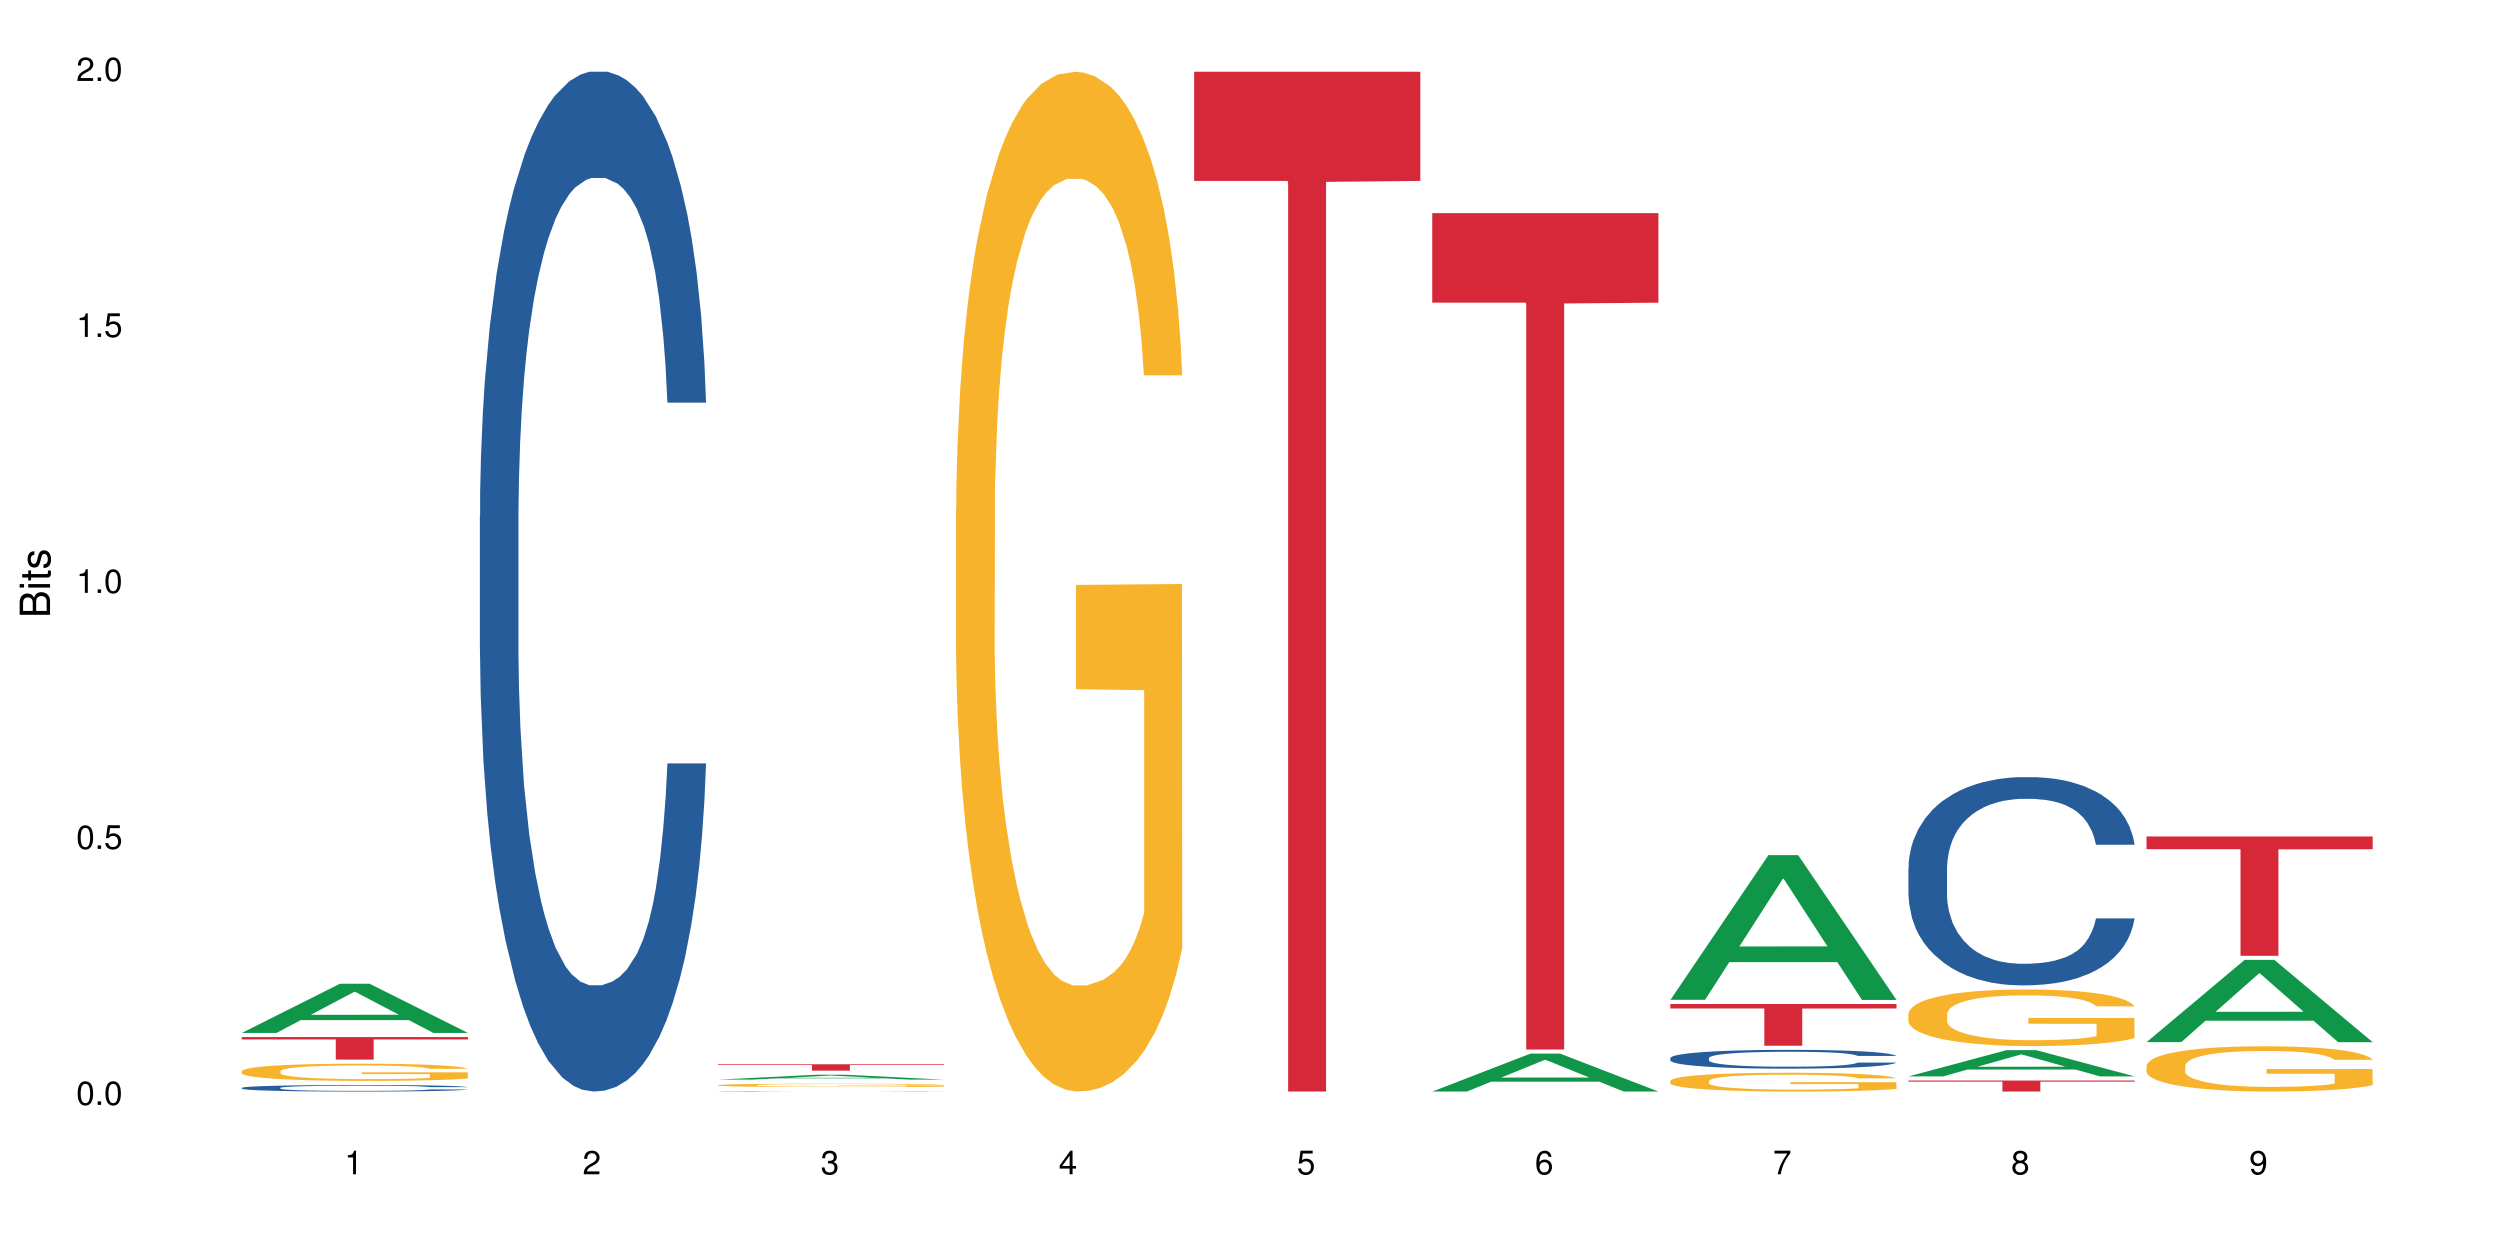 <?xml version="1.0" encoding="UTF-8"?>
<svg xmlns="http://www.w3.org/2000/svg" xmlns:xlink="http://www.w3.org/1999/xlink" width="720pt" height="360pt" viewBox="0 0 720 360" version="1.1">
<defs>
<g>
<symbol overflow="visible" id="glyph0-0">
<path style="stroke:none;" d=""/>
</symbol>
<symbol overflow="visible" id="glyph0-1">
<path style="stroke:none;" d="M 2.641 -6.797 C 2 -6.797 1.422 -6.531 1.078 -6.047 C 0.641 -5.453 0.406 -4.547 0.406 -3.297 C 0.406 -1 1.188 0.219 2.641 0.219 C 4.078 0.219 4.859 -1 4.859 -3.234 C 4.859 -4.562 4.656 -5.438 4.203 -6.047 C 3.844 -6.531 3.281 -6.797 2.641 -6.797 Z M 2.641 -6.047 C 3.547 -6.047 4 -5.125 4 -3.312 C 4 -1.375 3.562 -0.484 2.625 -0.484 C 1.734 -0.484 1.281 -1.422 1.281 -3.281 C 1.281 -5.141 1.734 -6.047 2.641 -6.047 Z M 2.641 -6.047 "/>
</symbol>
<symbol overflow="visible" id="glyph0-2">
<path style="stroke:none;" d="M 1.828 -1 L 0.828 -1 L 0.828 0 L 1.828 0 Z M 1.828 -1 "/>
</symbol>
<symbol overflow="visible" id="glyph0-3">
<path style="stroke:none;" d="M 4.562 -6.797 L 1.062 -6.797 L 0.547 -3.094 L 1.328 -3.094 C 1.719 -3.562 2.047 -3.734 2.578 -3.734 C 3.484 -3.734 4.062 -3.109 4.062 -2.094 C 4.062 -1.125 3.484 -0.531 2.578 -0.531 C 1.828 -0.531 1.375 -0.906 1.188 -1.672 L 0.328 -1.672 C 0.453 -1.109 0.547 -0.844 0.75 -0.594 C 1.125 -0.078 1.828 0.219 2.594 0.219 C 3.969 0.219 4.922 -0.781 4.922 -2.219 C 4.922 -3.562 4.031 -4.484 2.719 -4.484 C 2.25 -4.484 1.859 -4.359 1.469 -4.062 L 1.734 -5.969 L 4.562 -5.969 Z M 4.562 -6.797 "/>
</symbol>
<symbol overflow="visible" id="glyph0-4">
<path style="stroke:none;" d="M 2.484 -4.844 L 2.484 0 L 3.328 0 L 3.328 -6.797 L 2.766 -6.797 C 2.469 -5.75 2.281 -5.609 0.984 -5.453 L 0.984 -4.844 Z M 2.484 -4.844 "/>
</symbol>
<symbol overflow="visible" id="glyph0-5">
<path style="stroke:none;" d="M 4.859 -0.828 L 1.281 -0.828 C 1.359 -1.391 1.672 -1.75 2.5 -2.234 L 3.469 -2.75 C 4.406 -3.266 4.906 -3.969 4.906 -4.812 C 4.906 -5.375 4.672 -5.906 4.266 -6.266 C 3.859 -6.625 3.375 -6.797 2.719 -6.797 C 1.859 -6.797 1.219 -6.5 0.844 -5.922 C 0.609 -5.562 0.5 -5.125 0.484 -4.438 L 1.328 -4.438 C 1.359 -4.906 1.406 -5.188 1.531 -5.406 C 1.75 -5.812 2.188 -6.062 2.703 -6.062 C 3.469 -6.062 4.031 -5.516 4.031 -4.781 C 4.031 -4.25 3.719 -3.797 3.125 -3.438 L 2.234 -2.938 C 0.812 -2.141 0.406 -1.5 0.328 0 L 4.859 0 Z M 4.859 -0.828 "/>
</symbol>
<symbol overflow="visible" id="glyph0-6">
<path style="stroke:none;" d="M 2.125 -3.125 L 2.578 -3.125 C 3.516 -3.125 3.984 -2.703 3.984 -1.891 C 3.984 -1.031 3.469 -0.531 2.578 -0.531 C 1.656 -0.531 1.203 -0.984 1.156 -1.969 L 0.312 -1.969 C 0.344 -1.422 0.438 -1.078 0.609 -0.766 C 0.953 -0.109 1.625 0.219 2.547 0.219 C 3.953 0.219 4.859 -0.609 4.859 -1.906 C 4.859 -2.766 4.516 -3.25 3.703 -3.516 C 4.344 -3.766 4.656 -4.25 4.656 -4.938 C 4.656 -6.109 3.875 -6.797 2.578 -6.797 C 1.203 -6.797 0.484 -6.047 0.453 -4.609 L 1.297 -4.609 C 1.312 -5.016 1.344 -5.25 1.453 -5.453 C 1.641 -5.828 2.062 -6.062 2.594 -6.062 C 3.344 -6.062 3.797 -5.625 3.797 -4.906 C 3.797 -4.422 3.609 -4.141 3.25 -3.984 C 3.016 -3.891 2.719 -3.844 2.125 -3.844 Z M 2.125 -3.125 "/>
</symbol>
<symbol overflow="visible" id="glyph0-7">
<path style="stroke:none;" d="M 3.141 -1.625 L 3.141 0 L 3.984 0 L 3.984 -1.625 L 4.984 -1.625 L 4.984 -2.391 L 3.984 -2.391 L 3.984 -6.797 L 3.359 -6.797 L 0.266 -2.516 L 0.266 -1.625 Z M 3.141 -2.391 L 1 -2.391 L 3.141 -5.359 Z M 3.141 -2.391 "/>
</symbol>
<symbol overflow="visible" id="glyph0-8">
<path style="stroke:none;" d="M 4.781 -5.031 C 4.609 -6.141 3.891 -6.797 2.844 -6.797 C 2.094 -6.797 1.422 -6.438 1.031 -5.828 C 0.609 -5.172 0.406 -4.344 0.406 -3.094 C 0.406 -1.953 0.578 -1.234 0.984 -0.625 C 1.359 -0.078 1.953 0.219 2.703 0.219 C 3.984 0.219 4.922 -0.734 4.922 -2.078 C 4.922 -3.344 4.062 -4.234 2.844 -4.234 C 2.172 -4.234 1.641 -3.969 1.281 -3.469 C 1.281 -5.125 1.828 -6.047 2.797 -6.047 C 3.391 -6.047 3.797 -5.672 3.938 -5.031 Z M 2.734 -3.484 C 3.547 -3.484 4.062 -2.922 4.062 -2 C 4.062 -1.156 3.484 -0.531 2.703 -0.531 C 1.922 -0.531 1.328 -1.188 1.328 -2.047 C 1.328 -2.891 1.906 -3.484 2.734 -3.484 Z M 2.734 -3.484 "/>
</symbol>
<symbol overflow="visible" id="glyph0-9">
<path style="stroke:none;" d="M 4.984 -6.797 L 0.438 -6.797 L 0.438 -5.969 L 4.109 -5.969 C 2.5 -3.656 1.828 -2.234 1.328 0 L 2.219 0 C 2.594 -2.172 3.453 -4.047 4.984 -6.094 Z M 4.984 -6.797 "/>
</symbol>
<symbol overflow="visible" id="glyph0-10">
<path style="stroke:none;" d="M 3.75 -3.578 C 4.453 -4 4.688 -4.344 4.688 -4.984 C 4.688 -6.047 3.844 -6.797 2.641 -6.797 C 1.438 -6.797 0.594 -6.047 0.594 -4.984 C 0.594 -4.359 0.828 -4.016 1.516 -3.578 C 0.734 -3.203 0.359 -2.641 0.359 -1.891 C 0.359 -0.641 1.297 0.219 2.641 0.219 C 3.984 0.219 4.922 -0.641 4.922 -1.875 C 4.922 -2.641 4.531 -3.203 3.75 -3.578 Z M 2.641 -6.047 C 3.359 -6.047 3.812 -5.625 3.812 -4.969 C 3.812 -4.344 3.344 -3.922 2.641 -3.922 C 1.922 -3.922 1.453 -4.344 1.453 -4.984 C 1.453 -5.625 1.922 -6.047 2.641 -6.047 Z M 2.641 -3.203 C 3.484 -3.203 4.062 -2.672 4.062 -1.875 C 4.062 -1.062 3.484 -0.531 2.625 -0.531 C 1.797 -0.531 1.219 -1.078 1.219 -1.875 C 1.219 -2.672 1.797 -3.203 2.641 -3.203 Z M 2.641 -3.203 "/>
</symbol>
<symbol overflow="visible" id="glyph0-11">
<path style="stroke:none;" d="M 0.516 -1.547 C 0.672 -0.438 1.406 0.219 2.438 0.219 C 3.188 0.219 3.859 -0.141 4.266 -0.75 C 4.688 -1.406 4.891 -2.25 4.891 -3.484 C 4.891 -4.625 4.703 -5.359 4.312 -5.953 C 3.938 -6.5 3.344 -6.797 2.594 -6.797 C 1.297 -6.797 0.359 -5.844 0.359 -4.516 C 0.359 -3.25 1.234 -2.344 2.453 -2.344 C 3.094 -2.344 3.562 -2.578 4.016 -3.109 C 4 -1.453 3.469 -0.531 2.5 -0.531 C 1.906 -0.531 1.484 -0.906 1.359 -1.547 Z M 2.578 -6.062 C 3.375 -6.062 3.969 -5.406 3.969 -4.531 C 3.969 -3.688 3.375 -3.094 2.547 -3.094 C 1.734 -3.094 1.234 -3.672 1.234 -4.578 C 1.234 -5.438 1.797 -6.062 2.578 -6.062 Z M 2.578 -6.062 "/>
</symbol>
<symbol overflow="visible" id="glyph1-0">
<path style="stroke:none;" d=""/>
</symbol>
<symbol overflow="visible" id="glyph1-1">
<path style="stroke:none;" d="M 0 -0.953 L 0 -4.891 C 0 -5.719 -0.234 -6.344 -0.734 -6.797 C -1.188 -7.234 -1.812 -7.469 -2.5 -7.469 C -3.547 -7.469 -4.188 -7 -4.625 -5.875 C -4.984 -6.672 -5.641 -7.094 -6.531 -7.094 C -7.156 -7.094 -7.734 -6.859 -8.141 -6.391 C -8.562 -5.938 -8.75 -5.344 -8.75 -4.5 L -8.75 -0.953 Z M -4.984 -2.062 L -7.766 -2.062 L -7.766 -4.219 C -7.766 -4.844 -7.688 -5.203 -7.453 -5.5 C -7.219 -5.812 -6.859 -5.969 -6.375 -5.969 C -5.906 -5.969 -5.531 -5.812 -5.297 -5.5 C -5.062 -5.203 -4.984 -4.844 -4.984 -4.219 Z M -0.984 -2.062 L -4 -2.062 L -4 -4.781 C -4 -5.328 -3.859 -5.688 -3.578 -5.953 C -3.297 -6.219 -2.922 -6.359 -2.484 -6.359 C -2.062 -6.359 -1.688 -6.219 -1.406 -5.953 C -1.109 -5.688 -0.984 -5.328 -0.984 -4.781 Z M -0.984 -2.062 "/>
</symbol>
<symbol overflow="visible" id="glyph1-2">
<path style="stroke:none;" d="M -6.281 -1.797 L -6.281 -0.797 L 0 -0.797 L 0 -1.797 Z M -8.75 -1.797 L -8.75 -0.797 L -7.484 -0.797 L -7.484 -1.797 Z M -8.75 -1.797 "/>
</symbol>
<symbol overflow="visible" id="glyph1-3">
<path style="stroke:none;" d="M -6.281 -3.047 L -6.281 -2.016 L -8.016 -2.016 L -8.016 -1.016 L -6.281 -1.016 L -6.281 -0.172 L -5.469 -0.172 L -5.469 -1.016 L -0.719 -1.016 C -0.078 -1.016 0.281 -1.453 0.281 -2.234 C 0.281 -2.469 0.25 -2.719 0.188 -3.047 L -0.641 -3.047 C -0.609 -2.922 -0.594 -2.766 -0.594 -2.562 C -0.594 -2.141 -0.719 -2.016 -1.156 -2.016 L -5.469 -2.016 L -5.469 -3.047 Z M -6.281 -3.047 "/>
</symbol>
<symbol overflow="visible" id="glyph1-4">
<path style="stroke:none;" d="M -4.531 -5.25 C -5.766 -5.25 -6.469 -4.422 -6.469 -2.969 C -6.469 -1.516 -5.719 -0.562 -4.547 -0.562 C -3.562 -0.562 -3.094 -1.062 -2.734 -2.562 L -2.516 -3.484 C -2.344 -4.188 -2.094 -4.469 -1.625 -4.469 C -1.047 -4.469 -0.641 -3.875 -0.641 -3 C -0.641 -2.453 -0.797 -2 -1.062 -1.75 C -1.25 -1.594 -1.422 -1.531 -1.875 -1.469 L -1.875 -0.406 C -0.422 -0.453 0.281 -1.266 0.281 -2.922 C 0.281 -4.5 -0.5 -5.516 -1.719 -5.516 C -2.656 -5.516 -3.172 -4.984 -3.469 -3.734 L -3.703 -2.766 C -3.891 -1.953 -4.156 -1.609 -4.594 -1.609 C -5.172 -1.609 -5.547 -2.125 -5.547 -2.938 C -5.547 -3.75 -5.203 -4.172 -4.531 -4.203 Z M -4.531 -5.25 "/>
</symbol>
</g>
</defs>
<g id="surface12066">
<rect x="0" y="0" width="720" height="360" style="fill:rgb(100%,100%,100%);fill-opacity:1;stroke:none;"/>
<path style=" stroke:none;fill-rule:nonzero;fill:rgb(6.275%,58.824%,28.235%);fill-opacity:1;" d="M 69.629 297.477 L 69.699 297.461 L 97.887 283.32 L 106.445 283.32 L 134.773 297.488 L 124.82 297.488 L 117.719 293.789 L 86.609 293.789 L 79.652 297.477 L 69.629 297.477 L 89.602 292.262 L 114.867 292.246 L 102.27 285.637 L 102.129 285.621 L 101.992 285.664 L 89.535 292.246 L 89.602 292.262 Z M 69.629 297.477 "/>
<path style=" stroke:none;fill-rule:nonzero;fill:rgb(14.51%,36.078%,60%);fill-opacity:1;" d="M 69.629 313.305 L 69.707 313.301 L 69.707 313.262 L 69.945 313.195 L 70.504 313.109 L 71.059 313.055 L 72.488 312.953 L 74.477 312.855 L 76.539 312.777 L 78.051 312.734 L 79.402 312.699 L 82.5 312.633 L 84.484 312.602 L 86.629 312.574 L 89.25 312.543 L 91.156 312.527 L 95.449 312.5 L 98.625 312.484 L 101.09 312.48 L 106.41 312.48 L 109.59 312.488 L 111.891 312.496 L 114.434 312.512 L 116.578 312.527 L 120.312 312.562 L 123.648 312.613 L 125.16 312.641 L 127.543 312.691 L 129.371 312.746 L 130.641 312.789 L 132.07 312.855 L 133.34 312.934 L 134.293 313.02 L 134.773 313.094 L 123.648 313.094 L 123.094 313.023 L 122.457 312.973 L 121.266 312.902 L 120.074 312.852 L 118.406 312.801 L 116.898 312.766 L 114.832 312.734 L 113.004 312.715 L 111.098 312.699 L 109.27 312.688 L 105.773 312.676 L 101.723 312.676 L 100.215 312.68 L 97.117 312.695 L 95.449 312.707 L 93.066 312.73 L 91.395 312.754 L 89.41 312.789 L 88.059 312.816 L 86.391 312.863 L 85.199 312.902 L 83.848 312.961 L 83.055 313.004 L 82.34 313.051 L 81.703 313.109 L 81.227 313.168 L 80.91 313.23 L 80.75 313.293 L 80.75 313.562 L 80.91 313.625 L 81.309 313.695 L 82.34 313.801 L 83.848 313.895 L 85.598 313.965 L 87.266 314.02 L 88.219 314.043 L 89.488 314.07 L 91.477 314.105 L 94.336 314.141 L 96.004 314.152 L 98.547 314.168 L 101.168 314.172 L 104.664 314.172 L 107.762 314.168 L 109.828 314.156 L 111.973 314.145 L 114.91 314.113 L 116.738 314.086 L 118.328 314.055 L 119.52 314.023 L 120.312 313.992 L 121.504 313.941 L 122.457 313.883 L 123.172 313.82 L 123.648 313.762 L 134.773 313.762 L 134.293 313.832 L 133.578 313.898 L 132.863 313.949 L 131.754 314.008 L 130.48 314.062 L 128.656 314.125 L 127.145 314.164 L 125.16 314.207 L 123.332 314.238 L 121.348 314.27 L 118.406 314.305 L 116.5 314.32 L 114.434 314.336 L 111.973 314.352 L 108.875 314.363 L 105.535 314.367 L 102.438 314.371 L 99.102 314.367 L 96.641 314.359 L 93.383 314.344 L 89.332 314.312 L 86.391 314.281 L 84.086 314.246 L 82.102 314.215 L 79.879 314.168 L 77.016 314.09 L 75.27 314.031 L 74.078 313.984 L 72.727 313.918 L 71.773 313.855 L 70.66 313.758 L 69.867 313.637 L 69.629 313.543 Z M 69.629 313.305 "/>
<path style=" stroke:none;fill-rule:nonzero;fill:rgb(96.863%,70.196%,16.863%);fill-opacity:1;" d="M 69.629 308.465 L 69.707 308.461 L 69.707 308.371 L 70.027 308.168 L 70.82 307.887 L 71.855 307.656 L 72.965 307.473 L 73.68 307.379 L 74.871 307.242 L 75.906 307.145 L 78.527 306.941 L 81.863 306.75 L 83.691 306.668 L 85.758 306.59 L 88.695 306.504 L 90.047 306.473 L 94.176 306.402 L 98.863 306.355 L 104.027 306.344 L 106.41 306.348 L 109.668 306.363 L 114.117 306.414 L 116.66 306.461 L 118.645 306.504 L 120.711 306.562 L 123.254 306.656 L 125.637 306.762 L 127.543 306.871 L 129.449 307.008 L 131.039 307.152 L 132.387 307.312 L 133.578 307.5 L 134.293 307.66 L 134.773 307.82 L 123.73 307.82 L 123.094 307.66 L 122.379 307.539 L 121.188 307.387 L 119.996 307.281 L 118.805 307.195 L 116.578 307.074 L 114.672 307.004 L 112.289 306.941 L 109.984 306.898 L 107.363 306.871 L 105.773 306.863 L 101.566 306.863 L 97.75 306.895 L 95.527 306.93 L 93.938 306.969 L 91.715 307.035 L 90.363 307.09 L 89.57 307.125 L 87.188 307.266 L 85.598 307.395 L 84.723 307.48 L 83.609 307.613 L 82.816 307.738 L 81.941 307.918 L 81.465 308.055 L 80.832 308.363 L 80.75 309.176 L 80.988 309.348 L 81.465 309.535 L 82.102 309.699 L 83.055 309.871 L 84.008 310 L 85.676 310.18 L 87.105 310.297 L 88.219 310.371 L 90.363 310.496 L 91.238 310.535 L 93.305 310.617 L 95.449 310.68 L 98.07 310.734 L 100.055 310.762 L 103.234 310.785 L 107.285 310.785 L 112.051 310.758 L 115.07 310.723 L 117.137 310.684 L 118.484 310.652 L 120.152 310.605 L 121.348 310.559 L 122.457 310.508 L 123.809 310.434 L 123.809 309.348 L 104.188 309.344 L 104.188 308.836 L 134.691 308.832 L 134.773 310.605 L 133.102 310.727 L 131.039 310.844 L 129.051 310.934 L 126.984 311.012 L 124.047 311.098 L 121.664 311.152 L 118.008 311.215 L 114.672 311.258 L 111.176 311.281 L 108.078 311.297 L 104.426 311.301 L 101.168 311.293 L 97.672 311.266 L 94.891 311.23 L 92.352 311.184 L 89.809 311.125 L 86.629 311.031 L 84.562 310.953 L 82.418 310.855 L 80.273 310.746 L 78.367 310.621 L 77.098 310.527 L 75.824 310.418 L 74.477 310.281 L 73.203 310.129 L 72.25 309.988 L 71.379 309.828 L 70.742 309.68 L 70.105 309.477 L 69.789 309.312 L 69.629 309.172 Z M 69.629 308.465 "/>
<path style=" stroke:none;fill-rule:nonzero;fill:rgb(83.922%,15.686%,22.353%);fill-opacity:1;" d="M 69.629 298.668 L 134.773 298.668 L 134.773 299.363 L 107.621 299.371 L 107.621 305.164 L 96.699 305.164 L 96.699 299.375 L 96.543 299.363 L 69.629 299.363 Z M 69.629 298.668 "/>
<path style=" stroke:none;fill-rule:nonzero;fill:rgb(14.51%,36.078%,60%);fill-opacity:1;" d="M 138.199 148.457 L 138.281 148.188 L 138.281 141.742 L 138.52 131.543 L 139.074 118.656 L 139.629 109.797 L 141.059 93.957 L 143.047 78.652 L 145.113 66.84 L 146.621 59.859 L 147.973 54.492 L 151.07 44.559 L 153.055 39.457 L 155.199 34.891 L 157.82 30.328 L 159.73 27.645 L 164.02 23.348 L 167.195 21.469 L 169.66 20.664 L 174.98 20.664 L 178.16 21.738 L 180.465 23.078 L 183.004 25.227 L 185.148 27.645 L 188.883 33.551 L 192.219 41.066 L 193.73 45.363 L 196.113 53.684 L 197.941 61.738 L 199.211 68.719 L 200.641 78.652 L 201.914 90.734 L 202.867 104.426 L 203.344 115.969 L 192.219 115.969 L 191.664 105.23 L 191.027 96.91 L 189.836 85.902 L 188.645 78.117 L 186.977 70.332 L 185.469 65.23 L 183.402 60.129 L 181.574 56.906 L 179.668 54.492 L 177.84 52.879 L 174.348 51.27 L 170.293 51.27 L 168.785 51.805 L 165.688 53.953 L 164.02 55.832 L 161.637 59.59 L 159.969 63.082 L 157.98 68.449 L 156.629 73.016 L 154.961 79.996 L 153.77 86.172 L 152.422 95.031 L 151.625 101.742 L 150.91 109.258 L 150.273 118.117 L 149.797 127.516 L 149.48 137.449 L 149.32 147.113 L 149.32 188.727 L 149.48 198.391 L 149.879 209.668 L 150.91 226.043 L 152.422 240.273 L 154.168 251.547 L 155.836 259.602 L 156.789 263.359 L 158.059 267.656 L 160.047 273.027 L 162.906 278.395 L 164.574 280.543 L 167.117 282.691 L 169.738 283.766 L 173.234 283.766 L 176.332 282.691 L 178.398 281.348 L 180.543 279.199 L 183.48 274.637 L 185.309 270.34 L 186.898 265.242 L 188.09 260.141 L 188.883 255.844 L 190.074 247.52 L 191.027 238.395 L 191.742 228.996 L 192.219 219.867 L 203.344 219.867 L 202.867 230.609 L 202.152 241.078 L 201.438 248.863 L 200.324 258.262 L 199.051 266.582 L 197.227 275.98 L 195.715 282.152 L 193.73 288.867 L 191.902 293.969 L 189.918 298.531 L 186.977 303.898 L 185.07 306.586 L 183.004 309 L 180.543 311.148 L 177.445 313.027 L 174.109 314.102 L 171.008 314.371 L 167.672 313.832 L 165.211 312.762 L 161.953 310.344 L 157.902 305.512 L 154.961 300.41 L 152.66 295.309 L 150.672 289.941 L 148.449 282.691 L 145.59 270.879 L 143.84 261.75 L 142.648 254.234 L 141.297 243.762 L 140.344 234.367 L 139.234 219.332 L 138.438 200.27 L 138.199 185.504 Z M 138.199 148.457 "/>
<path style=" stroke:none;fill-rule:nonzero;fill:rgb(6.275%,58.824%,28.235%);fill-opacity:1;" d="M 206.77 310.926 L 206.84 310.926 L 235.027 309.527 L 243.586 309.527 L 271.914 310.93 L 261.961 310.93 L 254.863 310.562 L 223.754 310.562 L 216.793 310.926 L 206.77 310.926 L 226.746 310.41 L 252.008 310.41 L 239.41 309.754 L 239.273 309.754 L 239.133 309.758 L 226.676 310.41 L 226.746 310.41 Z M 206.77 310.926 "/>
<path style=" stroke:none;fill-rule:nonzero;fill:rgb(14.51%,36.078%,60%);fill-opacity:1;" d="M 206.77 314.309 L 206.852 314.309 L 206.852 314.305 L 207.09 314.301 L 208.199 314.293 L 209.629 314.285 L 211.617 314.281 L 213.684 314.277 L 215.191 314.273 L 216.543 314.273 L 219.641 314.27 L 221.625 314.266 L 223.77 314.266 L 226.395 314.262 L 232.59 314.262 L 235.766 314.258 L 246.73 314.258 L 249.035 314.262 L 253.723 314.262 L 257.453 314.266 L 260.793 314.266 L 262.301 314.27 L 264.684 314.273 L 266.512 314.273 L 267.781 314.277 L 269.211 314.281 L 270.484 314.285 L 271.438 314.289 L 271.914 314.297 L 260.793 314.297 L 260.234 314.293 L 259.598 314.289 L 257.215 314.281 L 255.547 314.277 L 254.039 314.277 L 251.973 314.273 L 248.238 314.273 L 246.414 314.27 L 237.355 314.27 L 234.258 314.273 L 228.539 314.273 L 226.551 314.277 L 225.203 314.277 L 223.531 314.281 L 222.34 314.285 L 220.992 314.289 L 220.195 314.289 L 219.48 314.293 L 218.848 314.297 L 218.371 314.301 L 218.051 314.305 L 217.891 314.309 L 217.891 314.324 L 218.051 314.328 L 218.449 314.332 L 219.48 314.336 L 220.992 314.344 L 222.738 314.348 L 224.406 314.352 L 226.633 314.352 L 228.617 314.355 L 231.477 314.355 L 233.145 314.359 L 246.969 314.359 L 249.113 314.355 L 253.879 314.355 L 255.469 314.352 L 256.66 314.352 L 257.453 314.348 L 258.645 314.344 L 259.598 314.344 L 260.312 314.34 L 260.793 314.336 L 271.914 314.336 L 271.438 314.34 L 270.008 314.348 L 268.895 314.348 L 267.621 314.352 L 265.797 314.355 L 264.285 314.359 L 262.301 314.359 L 260.473 314.363 L 258.488 314.363 L 255.547 314.367 L 251.574 314.367 L 249.113 314.371 L 233.781 314.371 L 230.523 314.367 L 223.531 314.367 L 221.23 314.363 L 219.242 314.363 L 217.02 314.359 L 214.16 314.355 L 212.41 314.352 L 211.219 314.348 L 209.867 314.344 L 208.914 314.34 L 207.805 314.336 L 207.008 314.328 L 206.77 314.32 Z M 206.77 314.309 "/>
<path style=" stroke:none;fill-rule:nonzero;fill:rgb(96.863%,70.196%,16.863%);fill-opacity:1;" d="M 206.77 312.523 L 206.852 312.523 L 206.852 312.504 L 207.168 312.465 L 207.961 312.41 L 208.996 312.363 L 210.105 312.328 L 210.82 312.312 L 212.016 312.285 L 213.047 312.266 L 215.668 312.227 L 219.004 312.188 L 220.832 312.172 L 222.898 312.156 L 225.836 312.141 L 227.188 312.133 L 231.316 312.117 L 236.004 312.109 L 243.551 312.109 L 246.809 312.113 L 251.258 312.121 L 253.801 312.129 L 255.785 312.141 L 257.852 312.152 L 260.395 312.168 L 262.777 312.191 L 264.684 312.211 L 266.59 312.238 L 268.18 312.266 L 269.531 312.297 L 270.723 312.336 L 271.438 312.367 L 271.914 312.398 L 260.871 312.398 L 260.234 312.367 L 259.52 312.344 L 258.328 312.312 L 255.945 312.273 L 253.723 312.25 L 251.812 312.238 L 249.43 312.227 L 247.129 312.215 L 244.504 312.211 L 238.707 312.211 L 234.895 312.215 L 232.668 312.223 L 231.078 312.23 L 228.855 312.242 L 227.504 312.254 L 226.711 312.262 L 224.328 312.289 L 222.738 312.312 L 221.863 312.332 L 220.754 312.355 L 219.957 312.383 L 219.086 312.418 L 218.609 312.441 L 217.973 312.504 L 217.891 312.664 L 218.133 312.695 L 218.609 312.734 L 219.242 312.766 L 220.195 312.801 L 221.148 312.824 L 222.816 312.859 L 224.246 312.883 L 225.359 312.898 L 227.504 312.922 L 228.379 312.93 L 230.445 312.945 L 232.59 312.957 L 235.211 312.969 L 237.195 312.973 L 240.375 312.977 L 244.426 312.977 L 249.191 312.973 L 252.211 312.965 L 254.277 312.957 L 255.629 312.953 L 257.297 312.941 L 258.488 312.934 L 259.598 312.926 L 260.949 312.91 L 260.949 312.695 L 241.328 312.695 L 241.328 312.598 L 271.832 312.598 L 271.914 312.941 L 270.246 312.969 L 268.18 312.988 L 266.191 313.008 L 264.129 313.023 L 261.188 313.039 L 258.805 313.051 L 255.152 313.062 L 251.812 313.07 L 248.32 313.074 L 245.219 313.078 L 238.309 313.078 L 234.812 313.074 L 232.031 313.066 L 229.492 313.055 L 226.949 313.047 L 223.77 313.027 L 221.707 313.012 L 219.562 312.992 L 217.414 312.969 L 215.508 312.945 L 214.238 312.93 L 212.969 312.906 L 211.617 312.879 L 210.344 312.852 L 209.391 312.82 L 208.52 312.793 L 207.883 312.762 L 207.246 312.723 L 206.93 312.691 L 206.77 312.664 Z M 206.77 312.523 "/>
<path style=" stroke:none;fill-rule:nonzero;fill:rgb(83.922%,15.686%,22.353%);fill-opacity:1;" d="M 206.77 306.512 L 271.914 306.512 L 271.914 306.711 L 244.766 306.711 L 244.766 308.348 L 233.84 308.348 L 233.84 306.711 L 206.77 306.711 Z M 206.77 306.512 "/>
<path style=" stroke:none;fill-rule:nonzero;fill:rgb(96.863%,70.196%,16.863%);fill-opacity:1;" d="M 275.34 146.461 L 275.422 146.191 L 275.422 140.828 L 275.738 128.758 L 276.531 112.129 L 277.566 98.449 L 278.68 87.719 L 279.395 82.086 L 280.586 74.039 L 281.617 68.141 L 284.238 56.07 L 287.574 44.805 L 289.402 39.977 L 291.469 35.414 L 294.406 30.32 L 295.758 28.441 L 299.891 24.148 L 304.574 21.469 L 309.738 20.664 L 312.121 20.93 L 315.379 22.004 L 319.828 24.953 L 322.371 27.637 L 324.355 30.32 L 326.422 33.805 L 328.965 39.172 L 331.348 45.609 L 333.254 52.047 L 335.16 60.094 L 336.75 68.676 L 338.102 78.062 L 339.293 89.328 L 340.008 98.715 L 340.484 108.105 L 329.441 108.105 L 328.805 98.715 L 328.09 91.477 L 326.898 82.625 L 325.707 76.188 L 324.516 71.09 L 322.293 64.117 L 320.387 59.824 L 318 56.07 L 315.699 53.656 L 313.078 52.047 L 311.488 51.508 L 307.277 51.508 L 303.465 53.387 L 301.238 55.531 L 299.652 57.68 L 297.426 61.703 L 296.074 64.922 L 295.281 67.066 L 292.898 75.383 L 291.309 82.891 L 290.434 87.988 L 289.324 96.035 L 288.527 103.277 L 287.656 114.004 L 287.18 122.051 L 286.543 140.293 L 286.465 188.574 L 286.703 198.766 L 287.18 209.762 L 287.812 219.418 L 288.766 229.609 L 289.719 237.391 L 291.387 247.852 L 292.82 254.824 L 293.93 259.383 L 296.074 266.625 L 296.949 269.039 L 299.016 273.867 L 301.16 277.625 L 303.781 280.844 L 305.766 282.453 L 308.945 283.793 L 312.996 283.793 L 317.762 282.184 L 320.781 280.039 L 322.848 277.891 L 324.199 276.016 L 325.867 273.062 L 327.059 270.383 L 328.172 267.43 L 329.52 262.871 L 329.52 198.766 L 309.898 198.496 L 309.898 168.457 L 340.402 168.188 L 340.484 273.062 L 338.816 280.305 L 336.75 287.281 L 334.766 292.645 L 332.699 297.203 L 329.758 302.301 L 327.375 305.52 L 323.723 309.273 L 320.387 311.688 L 316.891 313.297 L 313.793 314.102 L 310.137 314.371 L 306.879 313.836 L 303.383 312.227 L 300.605 310.078 L 298.062 307.398 L 295.52 303.91 L 292.344 298.277 L 290.277 293.719 L 288.133 288.086 L 285.988 281.379 L 284.078 274.137 L 282.809 268.504 L 281.539 262.066 L 280.188 254.02 L 278.918 244.898 L 277.965 236.586 L 277.09 227.195 L 276.453 218.344 L 275.816 206.277 L 275.5 196.621 L 275.34 188.305 Z M 275.34 146.461 "/>
<path style=" stroke:none;fill-rule:nonzero;fill:rgb(83.922%,15.686%,22.353%);fill-opacity:1;" d="M 343.914 20.664 L 409.055 20.664 L 409.055 52.102 L 381.906 52.379 L 381.906 314.371 L 370.98 314.371 L 370.98 52.652 L 370.824 52.102 L 343.914 52.102 Z M 343.914 20.664 "/>
<path style=" stroke:none;fill-rule:nonzero;fill:rgb(6.275%,58.824%,28.235%);fill-opacity:1;" d="M 412.484 314.359 L 412.551 314.352 L 440.738 303.445 L 449.301 303.445 L 477.625 314.371 L 467.672 314.371 L 460.574 311.52 L 429.465 311.52 L 422.504 314.359 L 412.484 314.359 L 432.457 310.34 L 457.719 310.328 L 445.125 305.23 L 444.984 305.223 L 444.844 305.254 L 432.387 310.328 L 432.457 310.34 Z M 412.484 314.359 "/>
<path style=" stroke:none;fill-rule:nonzero;fill:rgb(83.922%,15.686%,22.353%);fill-opacity:1;" d="M 412.484 61.387 L 477.625 61.387 L 477.625 87.172 L 450.477 87.398 L 450.477 302.27 L 439.555 302.27 L 439.555 87.625 L 439.395 87.172 L 412.484 87.172 Z M 412.484 61.387 "/>
<path style=" stroke:none;fill-rule:nonzero;fill:rgb(6.275%,58.824%,28.235%);fill-opacity:1;" d="M 481.055 287.941 L 481.125 287.902 L 509.309 246.273 L 517.871 246.273 L 546.195 287.98 L 536.242 287.98 L 529.145 277.094 L 498.035 277.094 L 491.074 287.941 L 481.055 287.941 L 501.027 272.59 L 526.293 272.551 L 513.695 253.086 L 513.555 253.047 L 513.414 253.164 L 500.957 272.551 L 501.027 272.59 Z M 481.055 287.941 "/>
<path style=" stroke:none;fill-rule:nonzero;fill:rgb(14.51%,36.078%,60%);fill-opacity:1;" d="M 481.055 304.711 L 481.133 304.707 L 481.133 304.59 L 481.371 304.398 L 481.926 304.164 L 482.484 304 L 483.914 303.707 L 485.898 303.426 L 487.965 303.207 L 489.473 303.078 L 490.824 302.977 L 493.922 302.797 L 495.91 302.699 L 498.055 302.617 L 500.676 302.531 L 502.582 302.484 L 506.871 302.402 L 510.051 302.371 L 512.512 302.355 L 517.836 302.355 L 521.012 302.375 L 523.316 302.398 L 525.859 302.438 L 528.004 302.484 L 531.738 302.594 L 535.074 302.73 L 536.582 302.809 L 538.965 302.965 L 540.793 303.113 L 542.066 303.242 L 543.496 303.426 L 544.766 303.648 L 545.719 303.898 L 546.195 304.113 L 535.074 304.113 L 534.52 303.914 L 533.883 303.762 L 532.691 303.559 L 531.5 303.414 L 529.832 303.27 L 528.32 303.176 L 526.254 303.082 L 524.43 303.023 L 522.523 302.977 L 520.695 302.949 L 517.199 302.918 L 513.148 302.918 L 511.637 302.93 L 508.539 302.969 L 506.871 303.004 L 504.488 303.074 L 502.82 303.137 L 500.836 303.234 L 499.484 303.32 L 497.816 303.449 L 496.625 303.562 L 495.273 303.727 L 494.48 303.852 L 493.766 303.988 L 493.129 304.152 L 492.652 304.324 L 492.336 304.508 L 492.176 304.688 L 492.176 305.453 L 492.336 305.633 L 492.73 305.84 L 493.766 306.145 L 495.273 306.406 L 497.02 306.613 L 498.691 306.762 L 499.645 306.832 L 500.914 306.91 L 502.898 307.012 L 505.762 307.109 L 507.43 307.148 L 509.969 307.188 L 512.594 307.207 L 516.086 307.207 L 519.184 307.188 L 521.25 307.164 L 523.395 307.125 L 526.336 307.039 L 528.164 306.961 L 529.75 306.867 L 530.941 306.773 L 531.738 306.691 L 532.93 306.539 L 533.883 306.371 L 534.598 306.199 L 535.074 306.031 L 546.195 306.031 L 545.719 306.227 L 545.004 306.422 L 544.289 306.562 L 543.176 306.738 L 541.906 306.891 L 540.078 307.066 L 538.57 307.18 L 536.582 307.301 L 534.758 307.395 L 532.77 307.48 L 529.832 307.578 L 527.926 307.629 L 525.859 307.672 L 523.395 307.715 L 520.297 307.746 L 516.961 307.77 L 513.863 307.773 L 510.527 307.762 L 508.062 307.742 L 504.805 307.699 L 500.754 307.609 L 497.816 307.516 L 495.512 307.422 L 493.527 307.32 L 491.301 307.188 L 488.441 306.969 L 486.695 306.801 L 485.504 306.664 L 484.152 306.469 L 483.199 306.297 L 482.086 306.02 L 481.293 305.668 L 481.055 305.395 Z M 481.055 304.711 "/>
<path style=" stroke:none;fill-rule:nonzero;fill:rgb(96.863%,70.196%,16.863%);fill-opacity:1;" d="M 481.055 311.273 L 481.133 311.27 L 481.133 311.168 L 481.449 310.945 L 482.246 310.641 L 483.277 310.387 L 484.391 310.188 L 485.105 310.086 L 486.297 309.938 L 487.328 309.828 L 489.949 309.605 L 493.289 309.398 L 495.113 309.309 L 497.18 309.223 L 500.121 309.129 L 501.469 309.098 L 505.602 309.016 L 510.289 308.969 L 515.453 308.953 L 517.836 308.957 L 521.094 308.977 L 525.539 309.031 L 528.082 309.082 L 530.07 309.129 L 532.133 309.195 L 534.676 309.293 L 537.059 309.414 L 538.965 309.531 L 540.875 309.68 L 542.461 309.84 L 543.812 310.012 L 545.004 310.219 L 545.719 310.391 L 546.195 310.566 L 535.152 310.566 L 534.52 310.391 L 533.805 310.258 L 532.609 310.094 L 531.418 309.977 L 530.227 309.883 L 528.004 309.754 L 526.098 309.676 L 523.715 309.605 L 521.41 309.562 L 518.789 309.531 L 517.199 309.52 L 512.988 309.52 L 509.176 309.555 L 506.953 309.594 L 505.363 309.637 L 503.137 309.711 L 501.789 309.77 L 500.992 309.809 L 498.609 309.961 L 497.02 310.102 L 496.148 310.195 L 495.035 310.344 L 494.242 310.477 L 493.367 310.676 L 492.891 310.824 L 492.254 311.16 L 492.176 312.051 L 492.414 312.238 L 492.891 312.441 L 493.527 312.617 L 494.48 312.809 L 495.434 312.949 L 497.102 313.145 L 498.531 313.273 L 499.645 313.355 L 501.789 313.488 L 502.66 313.535 L 504.727 313.625 L 506.871 313.691 L 509.492 313.754 L 511.48 313.781 L 514.656 313.805 L 518.707 313.805 L 523.477 313.777 L 526.492 313.738 L 528.559 313.699 L 529.91 313.664 L 531.578 313.609 L 532.77 313.559 L 533.883 313.504 L 535.234 313.422 L 535.234 312.238 L 515.609 312.234 L 515.609 311.68 L 546.117 311.676 L 546.195 313.609 L 544.527 313.742 L 542.461 313.871 L 540.477 313.969 L 538.41 314.055 L 535.473 314.148 L 533.086 314.207 L 529.434 314.277 L 526.098 314.32 L 522.602 314.352 L 519.504 314.367 L 515.848 314.371 L 512.594 314.359 L 509.098 314.332 L 506.316 314.293 L 503.773 314.242 L 501.23 314.176 L 498.055 314.074 L 495.988 313.988 L 493.844 313.887 L 491.699 313.762 L 489.793 313.629 L 488.52 313.523 L 487.25 313.406 L 485.898 313.258 L 484.629 313.09 L 483.676 312.938 L 482.801 312.762 L 482.164 312.598 L 481.531 312.375 L 481.211 312.199 L 481.055 312.047 Z M 481.055 311.273 "/>
<path style=" stroke:none;fill-rule:nonzero;fill:rgb(83.922%,15.686%,22.353%);fill-opacity:1;" d="M 481.055 289.16 L 546.195 289.16 L 546.195 290.445 L 519.047 290.457 L 519.047 301.176 L 508.125 301.176 L 508.125 290.469 L 507.965 290.445 L 481.055 290.445 Z M 481.055 289.16 "/>
<path style=" stroke:none;fill-rule:nonzero;fill:rgb(6.275%,58.824%,28.235%);fill-opacity:1;" d="M 549.625 309.996 L 549.695 309.988 L 577.879 302.445 L 586.441 302.445 L 614.766 310.004 L 604.812 310.004 L 597.715 308.031 L 566.605 308.031 L 559.645 309.996 L 549.625 309.996 L 569.598 307.215 L 594.863 307.207 L 582.266 303.68 L 582.125 303.676 L 581.988 303.695 L 569.527 307.207 L 569.598 307.215 Z M 549.625 309.996 "/>
<path style=" stroke:none;fill-rule:nonzero;fill:rgb(14.51%,36.078%,60%);fill-opacity:1;" d="M 549.625 249.918 L 549.703 249.863 L 549.703 248.547 L 549.941 246.465 L 550.496 243.832 L 551.055 242.023 L 552.484 238.789 L 554.469 235.664 L 556.535 233.254 L 558.047 231.828 L 559.395 230.73 L 562.492 228.703 L 564.48 227.66 L 566.625 226.73 L 569.246 225.797 L 571.152 225.25 L 575.441 224.371 L 578.621 223.988 L 581.082 223.824 L 586.406 223.824 L 589.582 224.043 L 591.887 224.316 L 594.43 224.758 L 596.574 225.25 L 600.309 226.457 L 603.645 227.992 L 605.152 228.867 L 607.539 230.566 L 609.363 232.211 L 610.637 233.637 L 612.066 235.664 L 613.336 238.133 L 614.289 240.926 L 614.766 243.285 L 603.645 243.285 L 603.09 241.094 L 602.453 239.391 L 601.262 237.145 L 600.07 235.555 L 598.402 233.965 L 596.891 232.926 L 594.828 231.883 L 593 231.223 L 591.094 230.73 L 589.266 230.402 L 585.77 230.074 L 581.719 230.074 L 580.211 230.184 L 577.109 230.621 L 575.441 231.004 L 573.059 231.773 L 571.391 232.484 L 569.406 233.582 L 568.055 234.512 L 566.387 235.938 L 565.195 237.199 L 563.844 239.008 L 563.051 240.379 L 562.336 241.914 L 561.699 243.723 L 561.223 245.641 L 560.906 247.672 L 560.746 249.645 L 560.746 258.141 L 560.906 260.113 L 561.301 262.418 L 562.336 265.762 L 563.844 268.664 L 565.594 270.969 L 567.262 272.613 L 568.215 273.379 L 569.484 274.258 L 571.469 275.352 L 574.332 276.449 L 576 276.887 L 578.539 277.328 L 581.164 277.547 L 584.656 277.547 L 587.758 277.328 L 589.82 277.051 L 591.965 276.613 L 594.906 275.684 L 596.734 274.805 L 598.32 273.762 L 599.512 272.723 L 600.309 271.844 L 601.5 270.145 L 602.453 268.281 L 603.168 266.363 L 603.645 264.5 L 614.766 264.5 L 614.289 266.691 L 613.574 268.828 L 612.859 270.418 L 611.746 272.34 L 610.477 274.039 L 608.648 275.957 L 607.141 277.219 L 605.152 278.586 L 603.328 279.629 L 601.34 280.562 L 598.402 281.656 L 596.496 282.207 L 594.43 282.699 L 591.965 283.137 L 588.867 283.52 L 585.531 283.742 L 582.434 283.797 L 579.098 283.688 L 576.633 283.465 L 573.379 282.973 L 569.324 281.984 L 566.387 280.945 L 564.082 279.902 L 562.098 278.809 L 559.871 277.328 L 557.012 274.914 L 555.266 273.051 L 554.074 271.516 L 552.723 269.379 L 551.77 267.461 L 550.656 264.391 L 549.863 260.496 L 549.625 257.484 Z M 549.625 249.918 "/>
<path style=" stroke:none;fill-rule:nonzero;fill:rgb(96.863%,70.196%,16.863%);fill-opacity:1;" d="M 549.625 291.953 L 549.703 291.938 L 549.703 291.641 L 550.02 290.973 L 550.816 290.047 L 551.848 289.289 L 552.961 288.695 L 553.676 288.383 L 554.867 287.938 L 555.898 287.609 L 558.523 286.938 L 561.859 286.312 L 563.684 286.047 L 565.75 285.793 L 568.691 285.512 L 570.039 285.406 L 574.172 285.168 L 578.859 285.02 L 584.023 284.977 L 586.406 284.988 L 589.664 285.051 L 594.113 285.215 L 596.652 285.363 L 598.641 285.512 L 600.707 285.703 L 603.246 286 L 605.629 286.359 L 607.539 286.715 L 609.445 287.16 L 611.031 287.637 L 612.383 288.16 L 613.574 288.785 L 614.289 289.305 L 614.766 289.824 L 603.723 289.824 L 603.09 289.305 L 602.375 288.902 L 601.184 288.41 L 599.988 288.055 L 598.797 287.773 L 596.574 287.387 L 594.668 287.148 L 592.285 286.938 L 589.98 286.805 L 587.359 286.715 L 585.77 286.688 L 581.559 286.688 L 577.746 286.789 L 575.523 286.91 L 573.934 287.027 L 571.707 287.25 L 570.359 287.43 L 569.562 287.551 L 567.18 288.012 L 565.594 288.426 L 564.719 288.711 L 563.605 289.156 L 562.812 289.559 L 561.938 290.152 L 561.461 290.598 L 560.824 291.609 L 560.746 294.289 L 560.984 294.855 L 561.461 295.465 L 562.098 296 L 563.051 296.566 L 564.004 296.996 L 565.672 297.578 L 567.102 297.965 L 568.215 298.219 L 570.359 298.617 L 571.23 298.754 L 573.297 299.02 L 575.441 299.23 L 578.062 299.406 L 580.051 299.496 L 583.227 299.57 L 587.281 299.57 L 592.047 299.48 L 595.066 299.363 L 597.129 299.242 L 598.48 299.141 L 600.148 298.977 L 601.34 298.828 L 602.453 298.664 L 603.805 298.41 L 603.805 294.855 L 584.18 294.84 L 584.18 293.172 L 614.688 293.156 L 614.766 298.977 L 613.098 299.379 L 611.031 299.766 L 609.047 300.062 L 606.98 300.316 L 604.043 300.598 L 601.66 300.777 L 598.004 300.984 L 594.668 301.117 L 591.172 301.207 L 588.074 301.254 L 584.418 301.266 L 581.164 301.238 L 577.668 301.148 L 574.887 301.027 L 572.344 300.879 L 569.801 300.688 L 566.625 300.375 L 564.559 300.121 L 562.414 299.809 L 560.27 299.438 L 558.363 299.035 L 557.09 298.723 L 555.82 298.367 L 554.469 297.918 L 553.199 297.414 L 552.246 296.953 L 551.371 296.43 L 550.738 295.941 L 550.102 295.27 L 549.781 294.734 L 549.625 294.273 Z M 549.625 291.953 "/>
<path style=" stroke:none;fill-rule:nonzero;fill:rgb(83.922%,15.686%,22.353%);fill-opacity:1;" d="M 549.625 311.184 L 614.766 311.184 L 614.766 311.523 L 587.617 311.527 L 587.617 314.371 L 576.695 314.371 L 576.695 311.531 L 576.535 311.523 L 549.625 311.523 Z M 549.625 311.184 "/>
<path style=" stroke:none;fill-rule:nonzero;fill:rgb(6.275%,58.824%,28.235%);fill-opacity:1;" d="M 618.195 300.129 L 618.266 300.105 L 646.449 276.449 L 655.012 276.449 L 683.336 300.152 L 673.383 300.152 L 666.285 293.965 L 635.176 293.965 L 628.215 300.129 L 618.195 300.129 L 638.168 291.406 L 663.434 291.383 L 650.836 280.32 L 650.695 280.297 L 650.559 280.367 L 638.098 291.383 L 638.168 291.406 Z M 618.195 300.129 "/>
<path style=" stroke:none;fill-rule:nonzero;fill:rgb(96.863%,70.196%,16.863%);fill-opacity:1;" d="M 618.195 306.918 L 618.273 306.902 L 618.273 306.668 L 618.594 306.129 L 619.387 305.391 L 620.418 304.785 L 621.531 304.309 L 622.246 304.059 L 623.438 303.699 L 624.473 303.438 L 627.094 302.902 L 630.43 302.402 L 632.258 302.188 L 634.32 301.984 L 637.262 301.762 L 638.613 301.676 L 642.742 301.484 L 647.43 301.367 L 652.594 301.332 L 654.977 301.344 L 658.234 301.391 L 662.684 301.523 L 665.223 301.641 L 667.211 301.762 L 669.277 301.914 L 671.816 302.152 L 674.203 302.438 L 676.109 302.723 L 678.016 303.082 L 679.602 303.461 L 680.953 303.879 L 682.145 304.379 L 682.859 304.797 L 683.336 305.215 L 672.293 305.215 L 671.66 304.797 L 670.945 304.477 L 669.754 304.082 L 668.562 303.797 L 667.371 303.57 L 665.145 303.262 L 663.238 303.07 L 660.855 302.902 L 658.551 302.797 L 655.93 302.723 L 654.34 302.699 L 650.129 302.699 L 646.316 302.785 L 644.094 302.879 L 642.504 302.973 L 640.281 303.152 L 638.93 303.297 L 638.133 303.391 L 635.75 303.762 L 634.164 304.094 L 633.289 304.32 L 632.176 304.676 L 631.383 305 L 630.508 305.477 L 630.031 305.832 L 629.395 306.641 L 629.316 308.785 L 629.555 309.238 L 630.031 309.727 L 630.668 310.156 L 631.621 310.609 L 632.574 310.953 L 634.242 311.418 L 635.672 311.727 L 636.785 311.93 L 638.93 312.25 L 639.805 312.359 L 641.867 312.574 L 644.012 312.738 L 646.637 312.883 L 648.621 312.953 L 651.797 313.012 L 655.852 313.012 L 660.617 312.941 L 663.637 312.848 L 665.699 312.75 L 667.051 312.668 L 668.719 312.535 L 669.91 312.418 L 671.023 312.285 L 672.375 312.086 L 672.375 309.238 L 652.754 309.227 L 652.754 307.895 L 683.258 307.879 L 683.336 312.535 L 681.668 312.859 L 679.602 313.168 L 677.617 313.406 L 675.551 313.609 L 672.613 313.836 L 670.23 313.977 L 666.574 314.145 L 663.238 314.25 L 659.742 314.324 L 656.645 314.359 L 652.992 314.371 L 649.734 314.348 L 646.238 314.277 L 643.457 314.18 L 640.914 314.062 L 638.375 313.906 L 635.195 313.656 L 633.129 313.453 L 630.984 313.203 L 628.84 312.906 L 626.934 312.586 L 625.664 312.336 L 624.391 312.047 L 623.039 311.691 L 621.77 311.285 L 620.816 310.918 L 619.941 310.5 L 619.309 310.109 L 618.672 309.57 L 618.355 309.145 L 618.195 308.773 Z M 618.195 306.918 "/>
<path style=" stroke:none;fill-rule:nonzero;fill:rgb(83.922%,15.686%,22.353%);fill-opacity:1;" d="M 618.195 240.902 L 683.336 240.902 L 683.336 244.578 L 656.188 244.613 L 656.188 275.27 L 645.266 275.27 L 645.266 244.645 L 645.105 244.578 L 618.195 244.578 Z M 618.195 240.902 "/>
<g style="fill:rgb(0%,0%,0%);fill-opacity:1;">
  <use xlink:href="#glyph0-1" x="21.957" y="318.198"/>
  <use xlink:href="#glyph0-2" x="27.291" y="318.198"/>
  <use xlink:href="#glyph0-1" x="29.958" y="318.198"/>
</g>
<g style="fill:rgb(0%,0%,0%);fill-opacity:1;">
  <use xlink:href="#glyph0-1" x="21.957" y="244.476"/>
  <use xlink:href="#glyph0-2" x="27.291" y="244.476"/>
  <use xlink:href="#glyph0-3" x="29.958" y="244.476"/>
</g>
<g style="fill:rgb(0%,0%,0%);fill-opacity:1;">
  <use xlink:href="#glyph0-4" x="21.957" y="170.753"/>
  <use xlink:href="#glyph0-2" x="27.291" y="170.753"/>
  <use xlink:href="#glyph0-1" x="29.958" y="170.753"/>
</g>
<g style="fill:rgb(0%,0%,0%);fill-opacity:1;">
  <use xlink:href="#glyph0-4" x="21.957" y="97.034"/>
  <use xlink:href="#glyph0-2" x="27.291" y="97.034"/>
  <use xlink:href="#glyph0-3" x="29.958" y="97.034"/>
</g>
<g style="fill:rgb(0%,0%,0%);fill-opacity:1;">
  <use xlink:href="#glyph0-5" x="21.957" y="23.312"/>
  <use xlink:href="#glyph0-2" x="27.291" y="23.312"/>
  <use xlink:href="#glyph0-1" x="29.958" y="23.312"/>
</g>
<g style="fill:rgb(0%,0%,0%);fill-opacity:1;">
  <use xlink:href="#glyph0-4" x="99.199" y="338.19"/>
</g>
<g style="fill:rgb(0%,0%,0%);fill-opacity:1;">
  <use xlink:href="#glyph0-5" x="167.77" y="338.19"/>
</g>
<g style="fill:rgb(0%,0%,0%);fill-opacity:1;">
  <use xlink:href="#glyph0-6" x="236.344" y="338.19"/>
</g>
<g style="fill:rgb(0%,0%,0%);fill-opacity:1;">
  <use xlink:href="#glyph0-7" x="304.914" y="338.19"/>
</g>
<g style="fill:rgb(0%,0%,0%);fill-opacity:1;">
  <use xlink:href="#glyph0-3" x="373.484" y="338.19"/>
</g>
<g style="fill:rgb(0%,0%,0%);fill-opacity:1;">
  <use xlink:href="#glyph0-8" x="442.055" y="338.19"/>
</g>
<g style="fill:rgb(0%,0%,0%);fill-opacity:1;">
  <use xlink:href="#glyph0-9" x="510.625" y="338.19"/>
</g>
<g style="fill:rgb(0%,0%,0%);fill-opacity:1;">
  <use xlink:href="#glyph0-10" x="579.195" y="338.19"/>
</g>
<g style="fill:rgb(0%,0%,0%);fill-opacity:1;">
  <use xlink:href="#glyph0-11" x="647.766" y="338.19"/>
</g>
<g style="fill:rgb(0%,0%,0%);fill-opacity:1;">
  <use xlink:href="#glyph1-1" x="14.412" y="178.016"/>
  <use xlink:href="#glyph1-2" x="14.412" y="170.012"/>
  <use xlink:href="#glyph1-3" x="14.412" y="167.348"/>
  <use xlink:href="#glyph1-4" x="14.412" y="164.012"/>
</g>
</g>
</svg>
